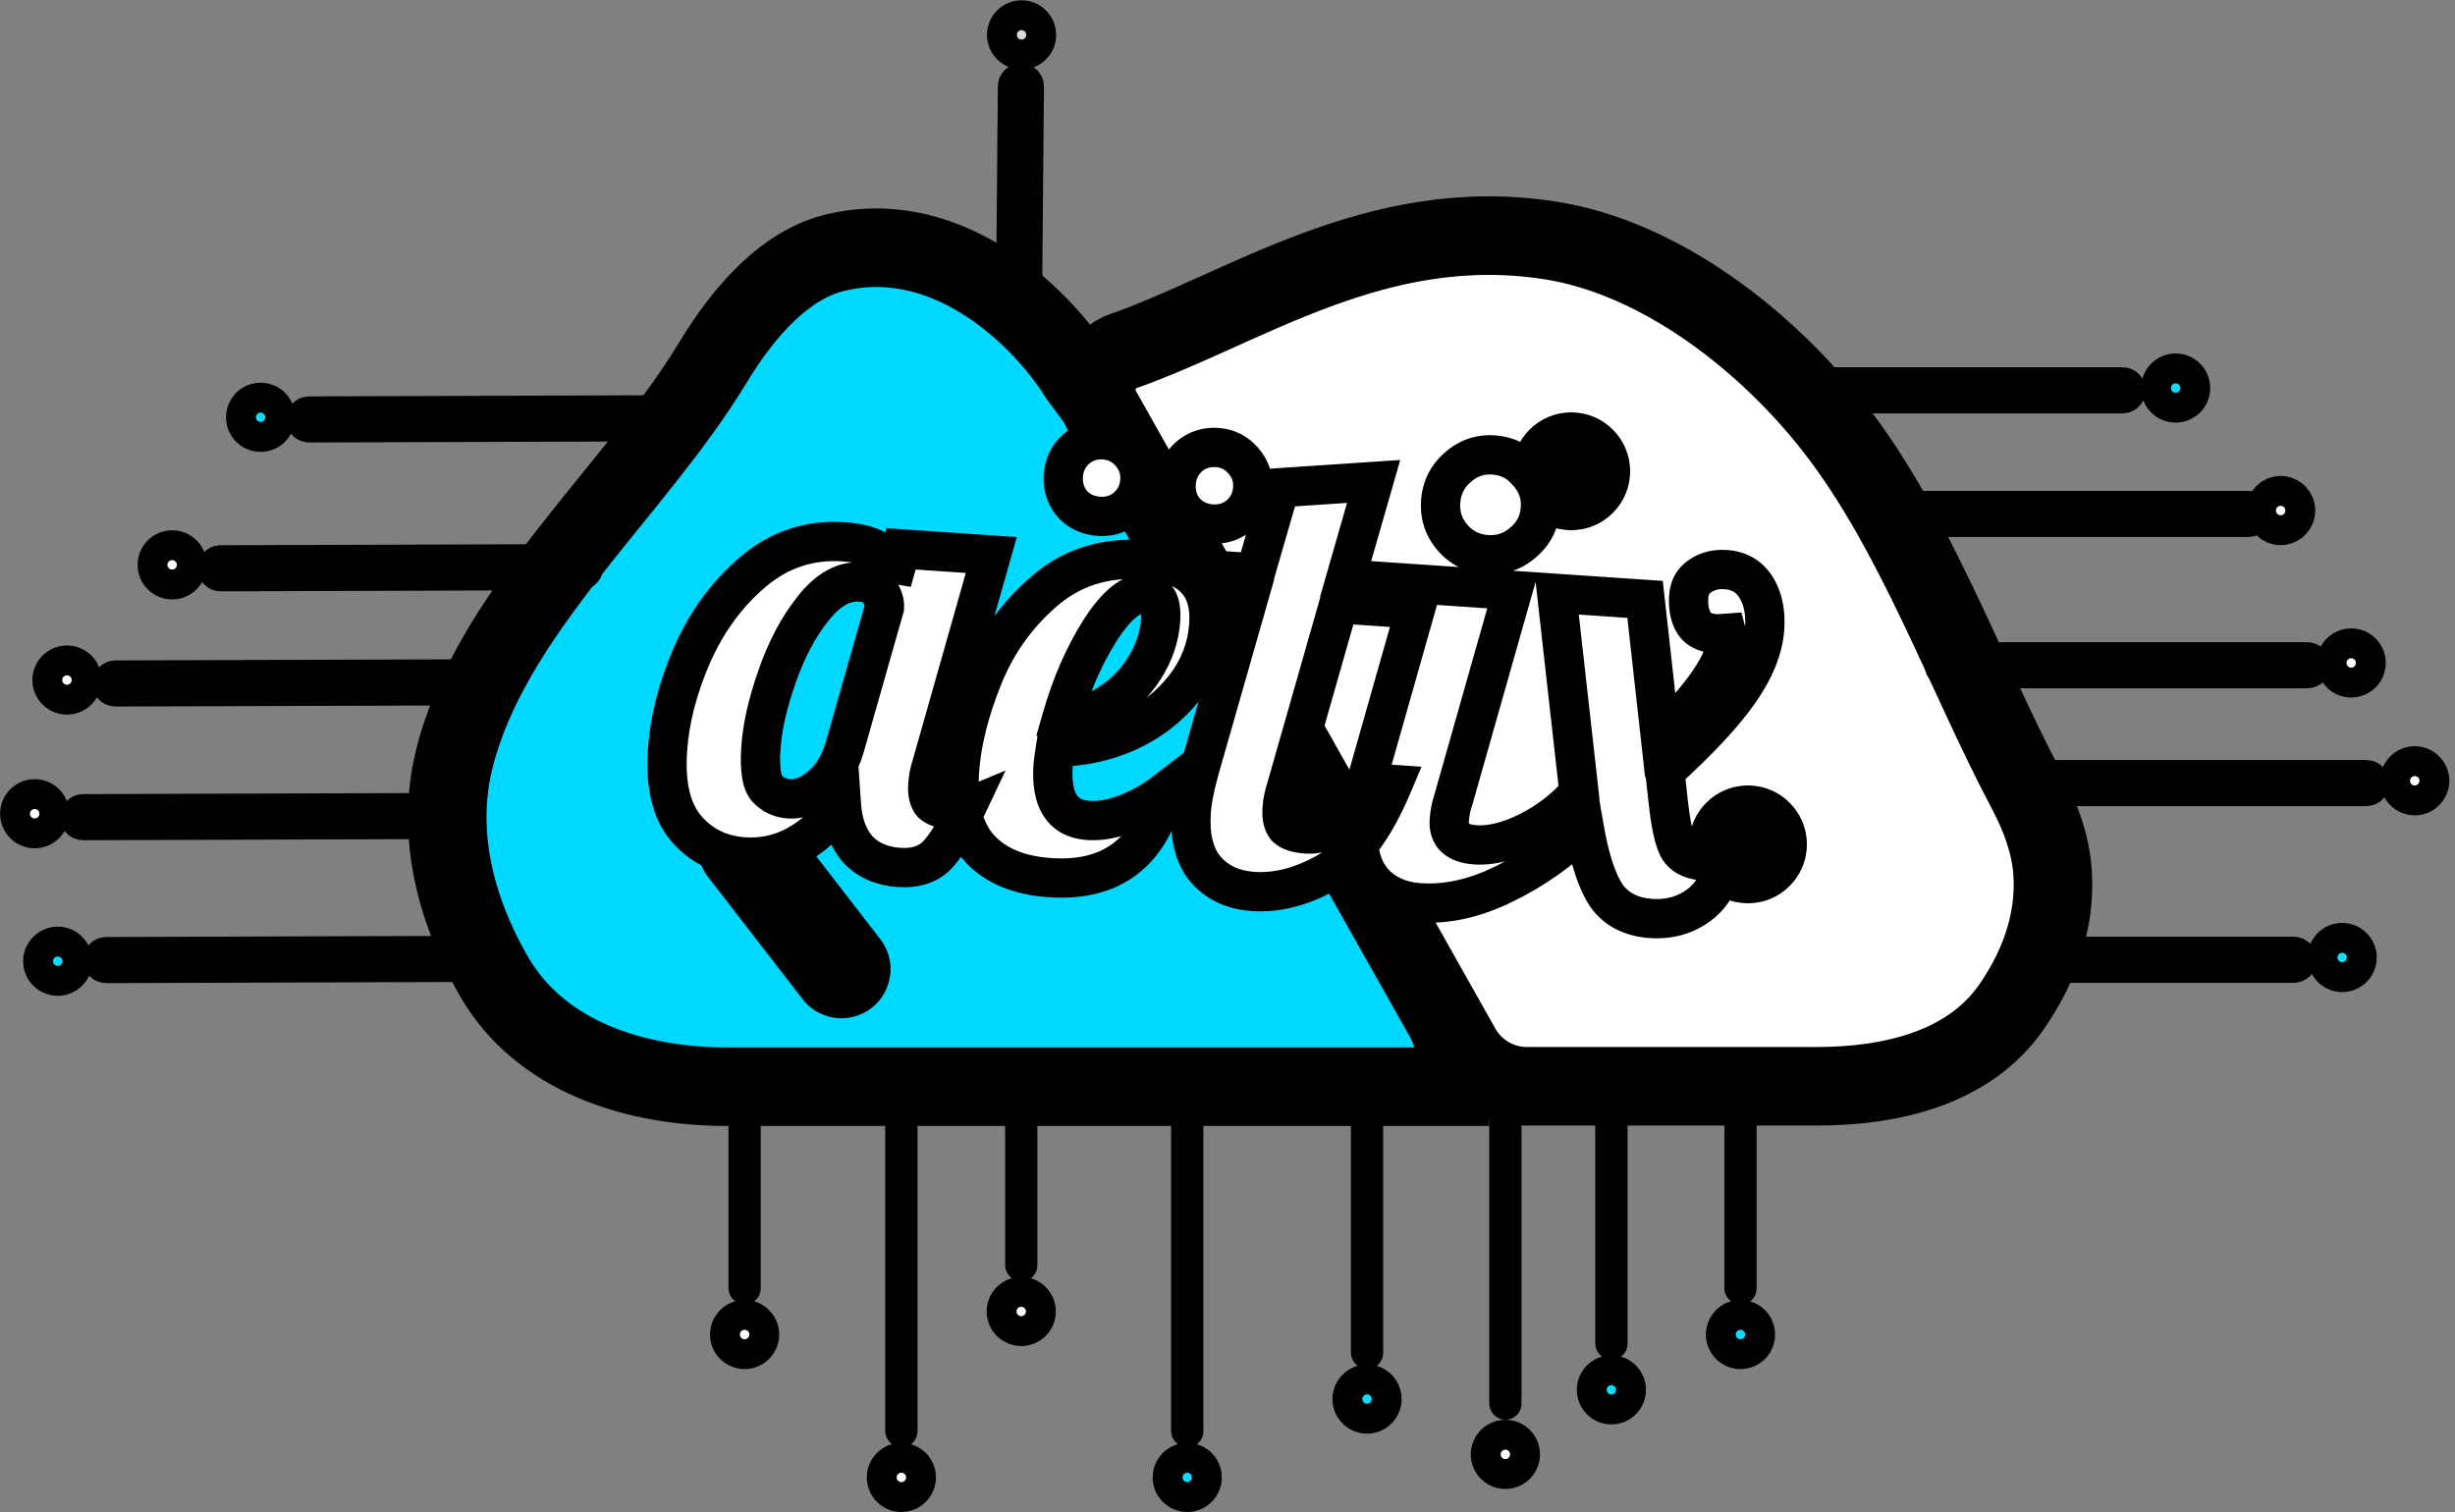 <svg width="125" height="77" viewBox="0 0 125 77" fill="none" xmlns="http://www.w3.org/2000/svg">
<rect x="0" y="0" width="125" height="77" fill="#808080" stroke="none"/>
<path d="M75.826 55.341H37.022C32.325 55.341 27.517 53.808 25.162 49.743C23.653 47.138 22.531 43.945 22.816 40.559C22.867 39.944 22.962 39.36 23.093 38.808C24.884 31.244 32.273 25.117 36.297 18.465C37.983 15.678 40.083 13.441 42.562 12.857C48.486 11.46 53.259 16.465 54.904 19.142C60.585 26.824 73.193 43.143 73.005 47.426C72.817 51.709 75.004 55.341 75.826 55.341Z" fill="#00D9FF" stroke="black" stroke-width="4"/>
<path d="M92.5 55.32H77.745C76.358 55.32 75.079 54.572 74.397 53.364L56.098 20.899C55.501 19.84 55.912 18.495 57 17.951C63.338 15.76 70.025 10.858 78.919 12.242C84.563 13.12 89.972 17.381 93.411 21.805C97.553 27.134 100.041 34.311 103.2 40.276C103.908 41.613 104.41 43.007 104.508 44.404C104.694 47.061 103.712 49.423 102.402 51.301C100.239 54.402 96.28 55.32 92.5 55.32Z" fill="white" stroke="black" stroke-width="4"/>
<circle cx="89" cy="43" r="3" fill="black"/>
<circle cx="80" cy="24" r="3" fill="black"/>
<path d="M42.843 49.355L38.031 43.134" stroke="black" stroke-width="5" stroke-linecap="round"/>
<path d="M91.174 19.704H108.076C108.172 19.704 108.25 19.782 108.25 19.878C108.25 19.974 108.172 20.052 108.076 20.052H91.174C91.078 20.052 91 19.974 91 19.878C91 19.782 91.078 19.704 91.174 19.704Z" fill="#0FDBFF" stroke="black" stroke-width="2"/>
<path d="M96.174 26H114.484C114.58 26 114.658 26.078 114.658 26.174C114.658 26.27 114.58 26.348 114.484 26.348H96.174C96.078 26.348 96 26.27 96 26.174C96 26.078 96.078 26 96.174 26Z" fill="white" stroke="black" stroke-width="2"/>
<path d="M99.174 33.704H117.484C117.58 33.704 117.658 33.782 117.658 33.878C117.658 33.974 117.58 34.052 117.484 34.052H99.174C99.078 34.052 99 33.974 99 33.878C99 33.782 99.078 33.704 99.174 33.704Z" fill="white" stroke="black" stroke-width="2"/>
<path d="M102.174 39.704H120.484C120.58 39.704 120.658 39.782 120.658 39.878C120.658 39.974 120.58 40.052 120.484 40.052H102.174C102.078 40.052 102 39.974 102 39.878C102 39.782 102.078 39.704 102.174 39.704Z" fill="white" stroke="black" stroke-width="2"/>
<path d="M103.174 48.704H116.79C116.886 48.705 116.964 48.782 116.964 48.878C116.964 48.974 116.886 49.052 116.79 49.052H103.174C103.078 49.052 103 48.974 103 48.878C103 48.806 103.044 48.744 103.106 48.718L103.174 48.704Z" fill="#0FDBFF" stroke="black" stroke-width="2"/>
<path d="M116.122 25.239C116.542 25.239 116.883 25.58 116.883 26C116.883 26.42 116.542 26.761 116.122 26.761C115.702 26.761 115.361 26.42 115.361 26C115.361 25.58 115.702 25.239 116.122 25.239Z" fill="white" stroke="black" stroke-width="2"/>
<path d="M34.045 21.475L15.735 21.534C15.639 21.535 15.561 21.457 15.56 21.361C15.56 21.265 15.638 21.187 15.734 21.187L34.044 21.127C34.14 21.127 34.218 21.205 34.219 21.3C34.219 21.396 34.141 21.475 34.045 21.475Z" fill="#0FDBFF" stroke="black" stroke-width="2"/>
<path d="M29.541 29.056L11.23 29.115C11.134 29.115 11.056 29.038 11.056 28.942C11.056 28.846 11.133 28.768 11.229 28.767L29.54 28.708C29.636 28.708 29.714 28.785 29.714 28.881C29.714 28.977 29.637 29.055 29.541 29.056Z" fill="white" stroke="black" stroke-width="2"/>
<path d="M24.184 34.922L5.874 34.981C5.778 34.981 5.7 34.904 5.699 34.807C5.699 34.712 5.777 34.633 5.873 34.633L24.183 34.574C24.279 34.574 24.357 34.651 24.357 34.747C24.358 34.843 24.28 34.921 24.184 34.922Z" fill="white" stroke="black" stroke-width="2"/>
<path d="M22.541 41.729L4.23 41.789C4.134 41.789 4.056 41.711 4.056 41.615C4.056 41.52 4.133 41.441 4.229 41.441L22.54 41.382C22.636 41.381 22.714 41.459 22.714 41.555C22.714 41.651 22.637 41.729 22.541 41.729Z" fill="white" stroke="black" stroke-width="2"/>
<path d="M23.715 49.007L5.404 49.066C5.308 49.066 5.23 48.989 5.23 48.893C5.229 48.797 5.307 48.719 5.403 48.718L23.713 48.659C23.809 48.659 23.887 48.736 23.888 48.833C23.888 48.928 23.811 49.007 23.715 49.007Z" fill="#0FDBFF" stroke="black" stroke-width="2"/>
<circle cx="13.269" cy="21.251" r="1" transform="rotate(179.814 13.269 21.251)" fill="#0FDBFF" stroke="black" stroke-width="1.521"/>
<path d="M51.718 14.563L51.808 4.398C51.809 4.302 51.887 4.225 51.983 4.226C52.079 4.227 52.156 4.305 52.155 4.401L52.065 14.566C52.064 14.662 51.986 14.739 51.89 14.738C51.794 14.738 51.717 14.659 51.718 14.563Z" fill="white" stroke="black" stroke-width="2"/>
<circle cx="52.014" cy="1.776" r="1" transform="rotate(-89.492 52.014 1.776)" fill="#D9D9D9" stroke="black" stroke-width="1.521"/>
<circle cx="8.766" cy="28.766" r="1" transform="rotate(179.814 8.766 28.766)" fill="white" stroke="black" stroke-width="1.521"/>
<circle cx="3.41" cy="34.632" r="1" transform="rotate(179.814 3.41 34.632)" fill="white" stroke="black" stroke-width="1.521"/>
<circle cx="1.766" cy="41.44" r="1" transform="rotate(179.814 1.766 41.44)" fill="white" stroke="black" stroke-width="1.521"/>
<circle cx="2.94" cy="48.952" r="1" transform="rotate(179.814 2.94 48.952)" fill="#0FDBFF" stroke="black" stroke-width="1.521"/>
<circle cx="110.776" cy="19.761" r="1" fill="#0FDBFF" stroke="black" stroke-width="1.521"/>
<circle cx="119.715" cy="33.761" r="1" fill="white" stroke="black" stroke-width="1.521"/>
<circle cx="122.95" cy="39.761" r="1" fill="white" stroke="black" stroke-width="1.521"/>
<circle cx="88.62" cy="67.962" r="1" fill="#0FDBFF" stroke="black" stroke-width="1.521"/>
<circle cx="82.047" cy="70.779" r="1" fill="#0FDBFF" stroke="black" stroke-width="1.521"/>
<circle cx="76.648" cy="74.066" r="1" fill="white" stroke="black" stroke-width="1.521"/>
<circle cx="69.605" cy="71.249" r="1" fill="#0FDBFF" stroke="black" stroke-width="1.521"/>
<circle cx="60.45" cy="75.239" r="1" fill="#0FDBFF" stroke="black" stroke-width="1.521"/>
<circle cx="51.998" cy="66.788" r="1" fill="white" stroke="black" stroke-width="1.521"/>
<circle cx="45.895" cy="75.239" r="1" fill="white" stroke="black" stroke-width="1.521"/>
<circle cx="37.913" cy="67.962" r="1" fill="white" stroke="black" stroke-width="1.521"/>
<circle cx="119.255" cy="48.761" r="1" fill="#0FDBFF" stroke="black" stroke-width="1.521"/>
<rect x="88.21" y="55.344" width="0.822" height="10.681" rx="0.411" fill="#0FDBFF" stroke="black" stroke-width="0.822"/>
<rect x="81.636" y="55.344" width="0.822" height="13.498" rx="0.411" fill="#0FDBFF" stroke="black" stroke-width="0.822"/>
<rect x="76.237" y="55.344" width="0.822" height="16.55" rx="0.411" fill="white" stroke="black" stroke-width="0.822"/>
<rect x="69.194" y="55.344" width="0.822" height="13.968" rx="0.411" fill="#0FDBFF" stroke="black" stroke-width="0.822"/>
<rect x="60.039" y="55.344" width="0.822" height="17.959" rx="0.411" fill="#0FDBFF" stroke="black" stroke-width="0.822"/>
<rect x="51.588" y="55.344" width="0.822" height="9.508" rx="0.411" fill="white" stroke="black" stroke-width="0.822"/>
<rect x="45.484" y="55.344" width="0.822" height="17.959" rx="0.411" fill="white" stroke="black" stroke-width="0.822"/>
<rect x="37.502" y="55.344" width="0.822" height="10.681" rx="0.411" fill="white" stroke="black" stroke-width="0.822"/>
<mask id="path-44-outside-1_723_2" maskUnits="userSpaceOnUse" x="32.34" y="19.134" width="59.628" height="29.87" fill="black">
<rect fill="white" x="32.34" y="19.134" width="59.628" height="29.87"/>
<path d="M37.883 43.638C36.67 43.556 35.688 43.072 34.935 42.187C34.183 41.302 33.866 39.976 33.986 38.209C34.093 36.634 34.514 35.006 35.248 33.324C36.005 31.622 37.042 30.217 38.357 29.109C39.695 27.981 41.226 27.475 42.95 27.592C43.823 27.652 44.462 27.845 44.867 28.172C45.273 28.498 45.459 28.907 45.426 29.396L45.411 29.62L45.877 27.951L50.474 28.264L47.438 38.963C47.331 39.276 47.266 39.614 47.241 39.976C47.212 40.401 47.287 40.716 47.466 40.921C47.667 41.106 48.002 41.214 48.47 41.246C48.768 41.266 49.005 41.239 49.181 41.166C48.632 42.326 48.128 43.136 47.669 43.597C47.211 44.036 46.578 44.228 45.769 44.173C44.897 44.114 44.201 43.81 43.682 43.262C43.186 42.694 42.906 41.937 42.842 40.992C41.409 42.883 39.757 43.765 37.883 43.638ZM40.169 40.682C40.701 40.718 41.239 40.509 41.783 40.054C42.35 39.579 42.759 38.912 43.01 38.053L45.032 30.941C45.051 30.665 44.963 30.391 44.767 30.121C44.573 29.83 44.253 29.669 43.806 29.639C42.954 29.581 42.154 30.029 41.405 30.983C40.657 31.916 40.044 33.072 39.566 34.451C39.089 35.808 38.814 37.019 38.742 38.083C38.67 39.148 38.772 39.839 39.05 40.157C39.349 40.477 39.722 40.652 40.169 40.682ZM55.958 26.295C55.404 26.257 54.948 26.044 54.59 25.657C54.254 25.249 54.105 24.768 54.142 24.215C54.178 23.683 54.391 23.238 54.778 22.879C55.188 22.522 55.669 22.362 56.222 22.4C56.754 22.436 57.199 22.659 57.556 23.068C57.913 23.477 58.074 23.947 58.037 24.48C58 25.033 57.776 25.488 57.367 25.845C56.96 26.181 56.49 26.331 55.958 26.295ZM61.704 26.685C61.151 26.647 60.695 26.435 60.337 26.047C60.001 25.639 59.852 25.159 59.889 24.605C59.925 24.073 60.137 23.628 60.525 23.269C60.934 22.912 61.416 22.752 61.969 22.79C62.501 22.826 62.946 23.049 63.303 23.458C63.66 23.867 63.82 24.338 63.784 24.87C63.747 25.423 63.523 25.878 63.114 26.235C62.706 26.571 62.236 26.721 61.704 26.685ZM53.457 44.696C51.903 44.59 50.718 44.103 49.9 43.235C49.084 42.346 48.735 41.029 48.853 39.283C48.953 37.815 49.35 36.217 50.045 34.489C50.739 32.761 51.779 31.303 53.164 30.114C54.551 28.904 56.245 28.367 58.245 28.503C60.587 28.662 61.688 29.763 61.549 31.806C61.468 32.998 61.053 34.071 60.304 35.025C59.555 35.979 58.596 36.727 57.426 37.267C56.257 37.787 55.031 38.046 53.748 38.044C53.674 38.509 53.631 38.827 53.62 38.998C53.5 40.764 54.099 41.692 55.419 41.782C56.015 41.822 56.664 41.706 57.367 41.433C58.07 41.16 58.715 40.797 59.301 40.346C58.513 43.457 56.565 44.907 53.457 44.696ZM54.076 36.527C54.886 36.56 55.66 36.346 56.397 35.883C57.155 35.421 57.774 34.811 58.253 34.052C58.755 33.274 59.036 32.448 59.095 31.575C59.154 30.703 58.918 30.248 58.386 30.212C57.641 30.162 56.85 30.792 56.012 32.104C55.197 33.395 54.552 34.87 54.076 36.527ZM63.808 45.398C62.786 45.329 61.978 44.953 61.383 44.272C60.809 43.591 60.565 42.612 60.652 41.335C60.688 40.803 60.82 40.117 61.048 39.278L63.573 30.436L62.52 30.365L62.862 29.105L63.915 29.177L65.172 24.836L69.941 24.518L68.513 29.489L70.428 29.619L70.086 30.879L68.171 30.748L65.477 40.188C65.37 40.501 65.305 40.839 65.28 41.201C65.251 41.626 65.326 41.941 65.504 42.146C65.706 42.331 66.04 42.439 66.509 42.471C67.126 42.513 67.718 42.296 68.285 41.822C68.853 41.326 69.282 40.671 69.573 39.856L70.914 39.947C69.97 42.193 68.853 43.688 67.562 44.435C66.273 45.16 65.021 45.481 63.808 45.398ZM75.705 28.245C75.002 28.198 74.423 27.912 73.967 27.39C73.511 26.867 73.306 26.254 73.354 25.552C73.402 24.849 73.687 24.27 74.21 23.814C74.734 23.336 75.347 23.121 76.05 23.169C76.752 23.217 77.331 23.512 77.785 24.056C78.263 24.581 78.478 25.194 78.43 25.896C78.383 26.599 78.087 27.177 77.543 27.632C77.02 28.089 76.407 28.293 75.705 28.245ZM72.288 45.974C71.266 45.905 70.468 45.541 69.892 44.882C69.318 44.201 69.075 43.222 69.162 41.945C69.195 41.456 69.328 40.759 69.56 39.855L72.427 29.755L77.025 30.067L73.989 40.766C73.882 41.079 73.816 41.417 73.791 41.779C73.74 42.545 74.182 42.96 75.118 43.023C75.906 43.077 76.797 42.859 77.793 42.371C78.811 41.863 79.679 41.195 80.398 40.367L79.259 30.219L83.761 30.524L84.538 37.505C85.565 36.548 86.375 35.641 86.968 34.783C87.561 33.925 87.876 33.209 87.915 32.635C87.928 32.443 87.927 32.315 87.91 32.249C87.609 32.272 87.426 32.281 87.362 32.276C86.83 32.24 86.458 32.054 86.246 31.719C86.035 31.363 85.947 30.919 85.983 30.387C86.015 29.918 86.21 29.568 86.568 29.336C86.927 29.082 87.362 28.973 87.873 29.007C88.554 29.054 89.068 29.356 89.415 29.914C89.762 30.472 89.908 31.166 89.851 31.996C89.782 33.018 89.345 34.1 88.54 35.243C87.758 36.366 86.501 37.713 84.77 39.285L84.949 40.901C85.068 41.978 85.231 42.727 85.438 43.147C85.665 43.569 86.109 43.802 86.769 43.847C87.152 43.873 87.497 43.832 87.804 43.724C87.647 44.783 87.208 45.576 86.488 46.105C85.79 46.613 84.984 46.837 84.069 46.775C83.068 46.706 82.314 46.324 81.805 45.627C81.319 44.909 80.938 43.75 80.662 42.149C79.449 43.328 78.09 44.284 76.587 45.016C75.104 45.749 73.671 46.068 72.288 45.974Z"/>
</mask>
<path d="M37.883 43.638C36.67 43.556 35.688 43.072 34.935 42.187C34.183 41.302 33.866 39.976 33.986 38.209C34.093 36.634 34.514 35.006 35.248 33.324C36.005 31.622 37.042 30.217 38.357 29.109C39.695 27.981 41.226 27.475 42.95 27.592C43.823 27.652 44.462 27.845 44.867 28.172C45.273 28.498 45.459 28.907 45.426 29.396L45.411 29.62L45.877 27.951L50.474 28.264L47.438 38.963C47.331 39.276 47.266 39.614 47.241 39.976C47.212 40.401 47.287 40.716 47.466 40.921C47.667 41.106 48.002 41.214 48.47 41.246C48.768 41.266 49.005 41.239 49.181 41.166C48.632 42.326 48.128 43.136 47.669 43.597C47.211 44.036 46.578 44.228 45.769 44.173C44.897 44.114 44.201 43.81 43.682 43.262C43.186 42.694 42.906 41.937 42.842 40.992C41.409 42.883 39.757 43.765 37.883 43.638ZM40.169 40.682C40.701 40.718 41.239 40.509 41.783 40.054C42.35 39.579 42.759 38.912 43.01 38.053L45.032 30.941C45.051 30.665 44.963 30.391 44.767 30.121C44.573 29.83 44.253 29.669 43.806 29.639C42.954 29.581 42.154 30.029 41.405 30.983C40.657 31.916 40.044 33.072 39.566 34.451C39.089 35.808 38.814 37.019 38.742 38.083C38.67 39.148 38.772 39.839 39.05 40.157C39.349 40.477 39.722 40.652 40.169 40.682ZM55.958 26.295C55.404 26.257 54.948 26.044 54.59 25.657C54.254 25.249 54.105 24.768 54.142 24.215C54.178 23.683 54.391 23.238 54.778 22.879C55.188 22.522 55.669 22.362 56.222 22.4C56.754 22.436 57.199 22.659 57.556 23.068C57.913 23.477 58.074 23.947 58.037 24.48C58 25.033 57.776 25.488 57.367 25.845C56.96 26.181 56.49 26.331 55.958 26.295ZM61.704 26.685C61.151 26.647 60.695 26.435 60.337 26.047C60.001 25.639 59.852 25.159 59.889 24.605C59.925 24.073 60.137 23.628 60.525 23.269C60.934 22.912 61.416 22.752 61.969 22.79C62.501 22.826 62.946 23.049 63.303 23.458C63.66 23.867 63.82 24.338 63.784 24.87C63.747 25.423 63.523 25.878 63.114 26.235C62.706 26.571 62.236 26.721 61.704 26.685ZM53.457 44.696C51.903 44.59 50.718 44.103 49.9 43.235C49.084 42.346 48.735 41.029 48.853 39.283C48.953 37.815 49.35 36.217 50.045 34.489C50.739 32.761 51.779 31.303 53.164 30.114C54.551 28.904 56.245 28.367 58.245 28.503C60.587 28.662 61.688 29.763 61.549 31.806C61.468 32.998 61.053 34.071 60.304 35.025C59.555 35.979 58.596 36.727 57.426 37.267C56.257 37.787 55.031 38.046 53.748 38.044C53.674 38.509 53.631 38.827 53.62 38.998C53.5 40.764 54.099 41.692 55.419 41.782C56.015 41.822 56.664 41.706 57.367 41.433C58.07 41.16 58.715 40.797 59.301 40.346C58.513 43.457 56.565 44.907 53.457 44.696ZM54.076 36.527C54.886 36.56 55.66 36.346 56.397 35.883C57.155 35.421 57.774 34.811 58.253 34.052C58.755 33.274 59.036 32.448 59.095 31.575C59.154 30.703 58.918 30.248 58.386 30.212C57.641 30.162 56.85 30.792 56.012 32.104C55.197 33.395 54.552 34.87 54.076 36.527ZM63.808 45.398C62.786 45.329 61.978 44.953 61.383 44.272C60.809 43.591 60.565 42.612 60.652 41.335C60.688 40.803 60.82 40.117 61.048 39.278L63.573 30.436L62.52 30.365L62.862 29.105L63.915 29.177L65.172 24.836L69.941 24.518L68.513 29.489L70.428 29.619L70.086 30.879L68.171 30.748L65.477 40.188C65.37 40.501 65.305 40.839 65.28 41.201C65.251 41.626 65.326 41.941 65.504 42.146C65.706 42.331 66.04 42.439 66.509 42.471C67.126 42.513 67.718 42.296 68.285 41.822C68.853 41.326 69.282 40.671 69.573 39.856L70.914 39.947C69.97 42.193 68.853 43.688 67.562 44.435C66.273 45.16 65.021 45.481 63.808 45.398ZM75.705 28.245C75.002 28.198 74.423 27.912 73.967 27.39C73.511 26.867 73.306 26.254 73.354 25.552C73.402 24.849 73.687 24.27 74.21 23.814C74.734 23.336 75.347 23.121 76.05 23.169C76.752 23.217 77.331 23.512 77.785 24.056C78.263 24.581 78.478 25.194 78.43 25.896C78.383 26.599 78.087 27.177 77.543 27.632C77.02 28.089 76.407 28.293 75.705 28.245ZM72.288 45.974C71.266 45.905 70.468 45.541 69.892 44.882C69.318 44.201 69.075 43.222 69.162 41.945C69.195 41.456 69.328 40.759 69.56 39.855L72.427 29.755L77.025 30.067L73.989 40.766C73.882 41.079 73.816 41.417 73.791 41.779C73.74 42.545 74.182 42.96 75.118 43.023C75.906 43.077 76.797 42.859 77.793 42.371C78.811 41.863 79.679 41.195 80.398 40.367L79.259 30.219L83.761 30.524L84.538 37.505C85.565 36.548 86.375 35.641 86.968 34.783C87.561 33.925 87.876 33.209 87.915 32.635C87.928 32.443 87.927 32.315 87.91 32.249C87.609 32.272 87.426 32.281 87.362 32.276C86.83 32.24 86.458 32.054 86.246 31.719C86.035 31.363 85.947 30.919 85.983 30.387C86.015 29.918 86.21 29.568 86.568 29.336C86.927 29.082 87.362 28.973 87.873 29.007C88.554 29.054 89.068 29.356 89.415 29.914C89.762 30.472 89.908 31.166 89.851 31.996C89.782 33.018 89.345 34.1 88.54 35.243C87.758 36.366 86.501 37.713 84.77 39.285L84.949 40.901C85.068 41.978 85.231 42.727 85.438 43.147C85.665 43.569 86.109 43.802 86.769 43.847C87.152 43.873 87.497 43.832 87.804 43.724C87.647 44.783 87.208 45.576 86.488 46.105C85.79 46.613 84.984 46.837 84.069 46.775C83.068 46.706 82.314 46.324 81.805 45.627C81.319 44.909 80.938 43.75 80.662 42.149C79.449 43.328 78.09 44.284 76.587 45.016C75.104 45.749 73.671 46.068 72.288 45.974Z" fill="white"/>
<path d="M34.935 42.187L34.173 42.835L34.173 42.835L34.935 42.187ZM35.248 33.324L34.335 32.917L34.332 32.924L35.248 33.324ZM38.357 29.109L39.001 29.873L39.002 29.873L38.357 29.109ZM44.867 28.172L45.495 27.393L45.495 27.393L44.867 28.172ZM45.411 29.62L44.413 29.552L46.374 29.889L45.411 29.62ZM45.877 27.951L45.944 26.954L45.133 26.899L44.914 27.682L45.877 27.951ZM50.474 28.264L51.436 28.537L51.773 27.35L50.542 27.266L50.474 28.264ZM47.438 38.963L48.385 39.285L48.393 39.261L48.4 39.236L47.438 38.963ZM47.466 40.921L46.712 41.578L46.749 41.62L46.789 41.658L47.466 40.921ZM49.181 41.166L50.085 41.594L51.2 39.238L48.795 40.243L49.181 41.166ZM47.669 43.597L48.361 44.318L48.369 44.31L48.377 44.303L47.669 43.597ZM43.682 43.262L42.929 43.92L42.942 43.935L42.956 43.949L43.682 43.262ZM42.842 40.992L43.84 40.924L43.659 38.258L42.045 40.388L42.842 40.992ZM41.783 40.054L42.425 40.821L42.425 40.821L41.783 40.054ZM43.01 38.053L43.97 38.333L43.972 38.326L43.01 38.053ZM45.032 30.941L45.994 31.215L46.023 31.114L46.03 31.009L45.032 30.941ZM44.767 30.121L43.935 30.676L43.946 30.692L43.957 30.708L44.767 30.121ZM41.405 30.983L42.185 31.609L42.192 31.601L41.405 30.983ZM39.566 34.451L40.509 34.782L40.511 34.779L39.566 34.451ZM39.05 40.157L38.297 40.815L38.308 40.828L38.32 40.84L39.05 40.157ZM37.883 43.638L37.951 42.64C36.993 42.575 36.266 42.208 35.697 41.539L34.935 42.187L34.173 42.835C35.109 43.936 36.348 44.536 37.816 44.636L37.883 43.638ZM34.935 42.187L35.697 41.539C35.184 40.935 34.873 39.917 34.984 38.277L33.986 38.209L32.989 38.142C32.86 40.035 33.182 41.668 34.173 42.835L34.935 42.187ZM33.986 38.209L34.984 38.277C35.082 36.834 35.469 35.317 36.165 33.724L35.248 33.324L34.332 32.924C33.559 34.694 33.105 36.435 32.989 38.142L33.986 38.209ZM35.248 33.324L36.162 33.73C36.863 32.155 37.811 30.876 39.001 29.873L38.357 29.109L37.713 28.344C36.272 29.557 35.148 31.089 34.335 32.917L35.248 33.324ZM38.357 29.109L39.002 29.873C40.144 28.91 41.421 28.491 42.883 28.59L42.95 27.592L43.018 26.595C41.032 26.46 39.246 27.051 37.713 28.344L38.357 29.109ZM42.95 27.592L42.883 28.59C43.676 28.644 44.07 28.813 44.24 28.95L44.867 28.172L45.495 27.393C44.854 26.876 43.97 26.659 43.018 26.595L42.95 27.592ZM44.867 28.172L44.24 28.95C44.41 29.087 44.438 29.188 44.428 29.328L45.426 29.396L46.423 29.464C46.48 28.626 46.136 27.91 45.495 27.393L44.867 28.172ZM45.426 29.396L44.428 29.328L44.413 29.552L45.411 29.62L46.408 29.688L46.423 29.464L45.426 29.396ZM45.411 29.62L46.374 29.889L46.84 28.221L45.877 27.951L44.914 27.682L44.447 29.351L45.411 29.62ZM45.877 27.951L45.809 28.949L50.406 29.261L50.474 28.264L50.542 27.266L45.944 26.954L45.877 27.951ZM50.474 28.264L49.512 27.991L46.476 38.69L47.438 38.963L48.4 39.236L51.436 28.537L50.474 28.264ZM47.438 38.963L46.492 38.64C46.354 39.043 46.273 39.467 46.243 39.908L47.241 39.976L48.239 40.043C48.258 39.76 48.309 39.509 48.385 39.285L47.438 38.963ZM47.241 39.976L46.243 39.908C46.207 40.452 46.282 41.086 46.712 41.578L47.466 40.921L48.219 40.263C48.255 40.305 48.256 40.33 48.249 40.3C48.24 40.266 48.229 40.186 48.239 40.043L47.241 39.976ZM47.466 40.921L46.789 41.658C47.241 42.072 47.855 42.206 48.402 42.243L48.47 41.246L48.538 40.248C48.36 40.236 48.244 40.211 48.175 40.189C48.107 40.167 48.111 40.156 48.142 40.184L47.466 40.921ZM48.47 41.246L48.402 42.243C48.776 42.269 49.189 42.246 49.567 42.088L49.181 41.166L48.795 40.243C48.813 40.236 48.806 40.242 48.759 40.247C48.713 40.252 48.641 40.255 48.538 40.248L48.47 41.246ZM49.181 41.166L48.277 40.738C47.739 41.875 47.294 42.556 46.96 42.891L47.669 43.597L48.377 44.303C48.962 43.716 49.525 42.777 50.085 41.594L49.181 41.166ZM47.669 43.597L46.976 42.876C46.775 43.069 46.448 43.217 45.837 43.176L45.769 44.173L45.702 45.171C46.708 45.24 47.648 45.004 48.361 44.318L47.669 43.597ZM45.769 44.173L45.837 43.176C45.173 43.131 44.728 42.912 44.409 42.575L43.682 43.262L42.956 43.949C43.675 44.709 44.621 45.098 45.702 45.171L45.769 44.173ZM43.682 43.262L44.436 42.604C44.117 42.239 43.893 41.708 43.84 40.924L42.842 40.992L41.844 41.059C41.92 42.166 42.256 43.148 42.929 43.92L43.682 43.262ZM42.842 40.992L42.045 40.388C40.755 42.091 39.399 42.739 37.951 42.64L37.883 43.638L37.816 44.636C40.114 44.792 42.064 43.675 43.639 41.596L42.842 40.992ZM40.169 40.682L40.101 41.68C40.966 41.739 41.75 41.385 42.425 40.821L41.783 40.054L41.142 39.287C40.729 39.632 40.436 39.698 40.237 39.684L40.169 40.682ZM41.783 40.054L42.425 40.821C43.173 40.194 43.675 39.342 43.97 38.333L43.01 38.053L42.05 37.772C41.843 38.483 41.527 38.965 41.141 39.287L41.783 40.054ZM43.01 38.053L43.972 38.326L45.994 31.215L45.032 30.941L44.07 30.668L42.048 37.779L43.01 38.053ZM45.032 30.941L46.03 31.009C46.068 30.454 45.881 29.954 45.577 29.535L44.767 30.121L43.957 30.708C44.003 30.771 44.021 30.814 44.029 30.836C44.035 30.856 44.035 30.866 44.035 30.873L45.032 30.941ZM44.767 30.121L45.599 29.567C45.186 28.947 44.535 28.686 43.873 28.641L43.806 29.639L43.738 30.637C43.861 30.645 43.917 30.668 43.933 30.676C43.94 30.68 43.941 30.681 43.938 30.679C43.935 30.676 43.934 30.674 43.935 30.676L44.767 30.121ZM43.806 29.639L43.873 28.641C42.566 28.553 41.479 29.27 40.618 30.366L41.405 30.983L42.192 31.601C42.829 30.789 43.343 30.61 43.738 30.637L43.806 29.639ZM41.405 30.983L40.625 30.358C39.792 31.397 39.129 32.659 38.621 34.123L39.566 34.451L40.511 34.779C40.96 33.485 41.523 32.435 42.185 31.609L41.405 30.983ZM39.566 34.451L38.622 34.119C38.125 35.534 37.824 36.836 37.744 38.016L38.742 38.083L39.74 38.151C39.804 37.202 40.053 36.082 40.509 34.782L39.566 34.451ZM38.742 38.083L37.744 38.016C37.705 38.586 37.71 39.103 37.776 39.547C37.839 39.971 37.974 40.445 38.297 40.815L39.05 40.157L39.803 39.499C39.848 39.551 39.794 39.52 39.754 39.253C39.717 39.005 39.706 38.645 39.74 38.151L38.742 38.083ZM39.05 40.157L38.32 40.84C38.796 41.35 39.408 41.633 40.101 41.68L40.169 40.682L40.237 39.684C40.036 39.671 39.902 39.604 39.78 39.474L39.05 40.157ZM54.59 25.657L53.818 26.292L53.836 26.314L53.855 26.335L54.59 25.657ZM54.778 22.879L54.121 22.126L54.11 22.135L54.1 22.145L54.778 22.879ZM57.556 23.068L56.803 23.725L56.803 23.725L57.556 23.068ZM57.367 25.845L58.003 26.617L58.014 26.608L58.025 26.599L57.367 25.845ZM60.337 26.047L59.565 26.683L59.583 26.705L59.602 26.726L60.337 26.047ZM60.525 23.269L59.868 22.516L59.857 22.525L59.846 22.535L60.525 23.269ZM63.114 26.235L63.75 27.007L63.761 26.998L63.772 26.989L63.114 26.235ZM49.9 43.235L49.163 43.911L49.172 43.921L49.9 43.235ZM50.045 34.489L50.973 34.862L50.973 34.862L50.045 34.489ZM53.164 30.114L53.816 30.873L53.822 30.868L53.164 30.114ZM60.304 35.025L61.091 35.643L61.091 35.643L60.304 35.025ZM57.426 37.267L57.832 38.181L57.838 38.178L57.845 38.175L57.426 37.267ZM53.748 38.044L53.75 37.044L52.896 37.043L52.761 37.886L53.748 38.044ZM59.301 40.346L60.271 40.591L60.981 37.789L58.691 39.553L59.301 40.346ZM54.076 36.527L53.115 36.251L52.764 37.473L54.035 37.526L54.076 36.527ZM56.397 35.883L55.877 35.028L55.865 35.036L56.397 35.883ZM58.253 34.052L57.413 33.51L57.408 33.518L58.253 34.052ZM56.012 32.104L55.169 31.566L55.166 31.57L56.012 32.104ZM55.958 26.295L56.025 25.297C55.713 25.276 55.5 25.168 55.324 24.978L54.59 25.657L53.855 26.335C54.397 26.921 55.096 27.238 55.89 27.292L55.958 26.295ZM54.59 25.657L55.362 25.021C55.197 24.821 55.119 24.595 55.14 24.283L54.142 24.215L53.145 24.147C53.091 24.941 53.311 25.677 53.818 26.292L54.59 25.657ZM54.142 24.215L55.14 24.283C55.159 24.003 55.259 23.797 55.457 23.613L54.778 22.879L54.1 22.145C53.522 22.678 53.198 23.363 53.145 24.147L54.142 24.215ZM54.778 22.879L55.436 23.632C55.641 23.454 55.859 23.377 56.154 23.397L56.222 22.4L56.29 21.402C55.478 21.347 54.734 21.59 54.121 22.126L54.778 22.879ZM56.222 22.4L56.154 23.397C56.417 23.415 56.616 23.512 56.803 23.725L57.556 23.068L58.309 22.41C57.781 21.805 57.092 21.456 56.29 21.402L56.222 22.4ZM57.556 23.068L56.803 23.725C56.989 23.939 57.057 24.15 57.04 24.412L58.037 24.48L59.035 24.547C59.09 23.745 58.837 23.015 58.309 22.41L57.556 23.068ZM58.037 24.48L57.04 24.412C57.02 24.707 56.914 24.913 56.71 25.092L57.367 25.845L58.025 26.599C58.639 26.063 58.98 25.359 59.035 24.547L58.037 24.48ZM57.367 25.845L56.732 25.073C56.523 25.245 56.306 25.316 56.025 25.297L55.958 26.295L55.89 27.292C56.674 27.346 57.396 27.117 58.003 26.617L57.367 25.845ZM61.704 26.685L61.772 25.687C61.459 25.666 61.247 25.558 61.071 25.368L60.337 26.047L59.602 26.726C60.143 27.311 60.843 27.629 61.637 27.683L61.704 26.685ZM60.337 26.047L61.108 25.411C60.944 25.211 60.866 24.986 60.887 24.673L59.889 24.605L58.892 24.538C58.837 25.331 59.058 26.067 59.565 26.683L60.337 26.047ZM59.889 24.605L60.887 24.673C60.906 24.393 61.006 24.187 61.204 24.004L60.525 23.269L59.846 22.535C59.269 23.069 58.945 23.753 58.892 24.538L59.889 24.605ZM60.525 23.269L61.183 24.023C61.387 23.844 61.606 23.768 61.901 23.788L61.969 22.79L62.037 21.792C61.225 21.737 60.481 21.98 59.868 22.516L60.525 23.269ZM61.969 22.79L61.901 23.788C62.163 23.805 62.363 23.902 62.549 24.115L63.303 23.458L64.056 22.8C63.528 22.195 62.839 21.847 62.037 21.792L61.969 22.79ZM63.303 23.458L62.549 24.115C62.736 24.329 62.804 24.54 62.786 24.802L63.784 24.87L64.782 24.938C64.836 24.135 64.584 23.405 64.056 22.8L63.303 23.458ZM63.784 24.87L62.786 24.802C62.766 25.097 62.661 25.303 62.456 25.482L63.114 26.235L63.772 26.989C64.385 26.453 64.727 25.749 64.782 24.938L63.784 24.87ZM63.114 26.235L62.478 25.464C62.27 25.635 62.052 25.706 61.772 25.687L61.704 26.685L61.637 27.683C62.421 27.736 63.143 27.507 63.75 27.007L63.114 26.235ZM53.457 44.696L53.525 43.698C52.144 43.604 51.225 43.184 50.628 42.55L49.9 43.235L49.172 43.921C50.21 45.023 51.663 45.576 53.389 45.693L53.457 44.696ZM49.9 43.235L50.637 42.559C50.075 41.948 49.743 40.947 49.851 39.351L48.853 39.283L47.856 39.215C47.727 41.11 48.092 42.744 49.163 43.911L49.9 43.235ZM48.853 39.283L49.851 39.351C49.942 38.011 50.307 36.517 50.973 34.862L50.045 34.489L49.117 34.116C48.393 35.916 47.964 37.618 47.856 39.215L48.853 39.283ZM50.045 34.489L50.973 34.862C51.609 33.28 52.555 31.955 53.816 30.873L53.164 30.114L52.513 29.355C51.004 30.651 49.87 32.242 49.117 34.116L50.045 34.489ZM53.164 30.114L53.822 30.868C54.99 29.848 56.415 29.381 58.178 29.5L58.245 28.503L58.313 27.505C56.074 27.353 54.112 27.96 52.507 29.361L53.164 30.114ZM58.245 28.503L58.178 29.5C59.225 29.572 59.809 29.844 60.12 30.155C60.407 30.442 60.608 30.909 60.551 31.738L61.549 31.806L62.547 31.874C62.629 30.661 62.349 29.555 61.534 28.741C60.744 27.951 59.607 27.593 58.313 27.505L58.245 28.503ZM61.549 31.806L60.551 31.738C60.484 32.727 60.145 33.609 59.517 34.408L60.304 35.025L61.091 35.643C61.962 34.533 62.452 33.27 62.547 31.874L61.549 31.806ZM60.304 35.025L59.517 34.408C58.872 35.23 58.042 35.881 57.006 36.36L57.426 37.267L57.845 38.175C59.149 37.572 60.238 36.729 61.091 35.643L60.304 35.025ZM57.426 37.267L57.019 36.354C55.98 36.816 54.893 37.045 53.75 37.044L53.748 38.044L53.747 39.044C55.17 39.046 56.535 38.758 57.832 38.181L57.426 37.267ZM53.748 38.044L52.761 37.886C52.687 38.347 52.637 38.708 52.622 38.93L53.62 38.998L54.617 39.065C54.625 38.947 54.661 38.672 54.736 38.202L53.748 38.044ZM53.62 38.998L52.622 38.93C52.555 39.908 52.671 40.836 53.14 41.561C53.645 42.344 54.447 42.718 55.351 42.779L55.419 41.782L55.487 40.784C55.072 40.756 54.913 40.621 54.819 40.476C54.688 40.273 54.564 39.853 54.617 39.065L53.62 38.998ZM55.419 41.782L55.351 42.779C56.127 42.832 56.925 42.678 57.729 42.365L57.367 41.433L57.005 40.501C56.404 40.734 55.903 40.812 55.487 40.784L55.419 41.782ZM57.367 41.433L57.729 42.365C58.519 42.058 59.248 41.649 59.912 41.138L59.301 40.346L58.691 39.553C58.181 39.946 57.62 40.262 57.005 40.501L57.367 41.433ZM59.301 40.346L58.332 40.1C57.976 41.505 57.389 42.415 56.652 42.964C55.918 43.511 54.91 43.792 53.525 43.698L53.457 44.696L53.389 45.693C55.112 45.81 56.632 45.472 57.846 44.569C59.056 43.668 59.838 42.297 60.271 40.591L59.301 40.346ZM54.076 36.527L54.035 37.526C55.062 37.569 56.034 37.292 56.929 36.729L56.397 35.883L55.865 35.036C55.286 35.4 54.711 35.552 54.117 35.528L54.076 36.527ZM56.397 35.883L56.917 36.737C57.809 36.194 58.538 35.474 59.099 34.586L58.253 34.052L57.408 33.518C57.01 34.148 56.502 34.648 55.877 35.028L56.397 35.883ZM58.253 34.052L59.094 34.594C59.682 33.682 60.021 32.695 60.093 31.643L59.095 31.575L58.097 31.508C58.05 32.202 57.829 32.865 57.413 33.51L58.253 34.052ZM59.095 31.575L60.093 31.643C60.127 31.138 60.093 30.587 59.849 30.119C59.562 29.567 59.05 29.255 58.454 29.215L58.386 30.212L58.318 31.21C58.312 31.21 58.259 31.204 58.191 31.161C58.122 31.116 58.087 31.064 58.075 31.042C58.067 31.026 58.082 31.047 58.093 31.132C58.104 31.215 58.109 31.337 58.097 31.508L59.095 31.575ZM58.386 30.212L58.454 29.215C57.755 29.167 57.131 29.45 56.611 29.865C56.095 30.276 55.619 30.861 55.169 31.566L56.012 32.104L56.855 32.642C57.243 32.035 57.581 31.649 57.857 31.429C58.127 31.214 58.272 31.207 58.318 31.21L58.386 30.212ZM56.012 32.104L55.166 31.57C54.295 32.952 53.614 34.514 53.115 36.251L54.076 36.527L55.037 36.803C55.49 35.225 56.1 33.84 56.858 32.637L56.012 32.104ZM61.383 44.272L60.618 44.916L60.624 44.923L60.63 44.929L61.383 44.272ZM61.048 39.278L60.087 39.003L60.083 39.015L61.048 39.278ZM63.573 30.436L64.535 30.711L64.874 29.522L63.641 29.439L63.573 30.436ZM62.52 30.365L61.555 30.103L61.235 31.28L62.452 31.362L62.52 30.365ZM62.862 29.105L62.93 28.107L62.112 28.052L61.897 28.843L62.862 29.105ZM63.915 29.177L63.848 30.174L64.652 30.229L64.876 29.455L63.915 29.177ZM65.172 24.836L65.106 23.838L64.407 23.884L64.212 24.558L65.172 24.836ZM69.941 24.518L70.902 24.794L71.295 23.426L69.874 23.52L69.941 24.518ZM68.513 29.489L67.552 29.213L67.21 30.403L68.445 30.486L68.513 29.489ZM70.428 29.619L71.394 29.881L71.713 28.704L70.496 28.621L70.428 29.619ZM70.086 30.879L70.019 31.876L70.837 31.932L71.051 31.141L70.086 30.879ZM68.171 30.748L68.239 29.751L67.431 29.696L67.209 30.474L68.171 30.748ZM65.477 40.188L66.424 40.51L66.432 40.486L66.439 40.462L65.477 40.188ZM65.504 42.146L64.751 42.804L64.787 42.845L64.828 42.883L65.504 42.146ZM68.285 41.822L68.927 42.588L68.935 42.582L68.942 42.575L68.285 41.822ZM69.573 39.856L69.641 38.859L68.885 38.807L68.631 39.52L69.573 39.856ZM70.914 39.947L71.836 40.335L72.378 39.045L70.981 38.95L70.914 39.947ZM67.562 44.435L68.052 45.306L68.062 45.3L67.562 44.435ZM63.808 45.398L63.876 44.401C63.081 44.347 62.533 44.069 62.136 43.614L61.383 44.272L60.63 44.929C61.422 45.838 62.492 46.312 63.74 46.396L63.808 45.398ZM61.383 44.272L62.147 43.627C61.802 43.217 61.573 42.535 61.65 41.403L60.652 41.335L59.654 41.268C59.558 42.69 59.816 43.965 60.618 44.916L61.383 44.272ZM60.652 41.335L61.65 41.403C61.68 40.965 61.793 40.35 62.014 39.54L61.048 39.278L60.083 39.015C59.847 39.884 59.697 40.642 59.654 41.268L60.652 41.335ZM61.048 39.278L62.01 39.552L64.535 30.711L63.573 30.436L62.612 30.162L60.087 39.003L61.048 39.278ZM63.573 30.436L63.641 29.439L62.587 29.367L62.52 30.365L62.452 31.362L63.505 31.434L63.573 30.436ZM62.52 30.365L63.485 30.627L63.827 29.367L62.862 29.105L61.897 28.843L61.555 30.103L62.52 30.365ZM62.862 29.105L62.794 30.103L63.848 30.174L63.915 29.177L63.983 28.179L62.93 28.107L62.862 29.105ZM63.915 29.177L64.876 29.455L66.133 25.114L65.172 24.836L64.212 24.558L62.955 28.898L63.915 29.177ZM65.172 24.836L65.239 25.834L70.007 25.516L69.941 24.518L69.874 23.52L65.106 23.838L65.172 24.836ZM69.941 24.518L68.98 24.242L67.552 29.213L68.513 29.489L69.474 29.765L70.902 24.794L69.941 24.518ZM68.513 29.489L68.445 30.486L70.361 30.616L70.428 29.619L70.496 28.621L68.581 28.491L68.513 29.489ZM70.428 29.619L69.463 29.357L69.121 30.616L70.086 30.879L71.051 31.141L71.394 29.881L70.428 29.619ZM70.086 30.879L70.154 29.881L68.239 29.751L68.171 30.748L68.103 31.746L70.019 31.876L70.086 30.879ZM68.171 30.748L67.209 30.474L64.515 39.913L65.477 40.188L66.439 40.462L69.132 31.023L68.171 30.748ZM65.477 40.188L64.53 39.865C64.393 40.268 64.312 40.692 64.282 41.133L65.28 41.201L66.278 41.268C66.297 40.985 66.347 40.734 66.424 40.51L65.477 40.188ZM65.28 41.201L64.282 41.133C64.245 41.677 64.321 42.311 64.751 42.804L65.504 42.146L66.258 41.488C66.294 41.53 66.294 41.555 66.287 41.525C66.279 41.491 66.268 41.411 66.278 41.268L65.28 41.201ZM65.504 42.146L64.828 42.883C65.28 43.297 65.893 43.431 66.441 43.468L66.509 42.471L66.576 41.473C66.399 41.461 66.283 41.437 66.214 41.414C66.146 41.392 66.149 41.381 66.18 41.409L65.504 42.146ZM66.509 42.471L66.441 43.468C67.365 43.531 68.203 43.194 68.927 42.588L68.285 41.822L67.643 41.055C67.233 41.398 66.887 41.494 66.576 41.473L66.509 42.471ZM68.285 41.822L68.942 42.575C69.657 41.951 70.175 41.144 70.515 40.192L69.573 39.856L68.631 39.52C68.389 40.197 68.049 40.7 67.627 41.068L68.285 41.822ZM69.573 39.856L69.505 40.854L70.846 40.945L70.914 39.947L70.981 38.95L69.641 38.859L69.573 39.856ZM70.914 39.947L69.992 39.56C69.084 41.721 68.077 42.982 67.061 43.569L67.562 44.435L68.062 45.3C69.629 44.395 70.857 42.664 71.836 40.335L70.914 39.947ZM67.562 44.435L67.072 43.563C65.915 44.213 64.856 44.467 63.876 44.401L63.808 45.398L63.74 46.396C65.186 46.494 66.63 46.106 68.052 45.306L67.562 44.435ZM73.967 27.39L74.72 26.732L74.72 26.732L73.967 27.39ZM74.21 23.814L74.867 24.567L74.875 24.56L74.883 24.553L74.21 23.814ZM77.785 24.056L77.018 24.698L77.032 24.714L77.046 24.73L77.785 24.056ZM77.543 27.632L76.901 26.865L76.893 26.872L76.885 26.879L77.543 27.632ZM69.892 44.882L69.128 45.526L69.133 45.533L69.139 45.539L69.892 44.882ZM69.56 39.855L68.598 39.583L68.595 39.594L68.592 39.606L69.56 39.855ZM72.427 29.755L72.495 28.757L71.686 28.702L71.465 29.482L72.427 29.755ZM77.025 30.067L77.987 30.34L78.323 29.153L77.092 29.069L77.025 30.067ZM73.989 40.766L74.935 41.088L74.944 41.064L74.951 41.039L73.989 40.766ZM77.793 42.371L78.233 43.269L78.239 43.266L77.793 42.371ZM80.398 40.367L81.153 41.023L81.441 40.692L81.392 40.255L80.398 40.367ZM79.259 30.219L79.327 29.221L78.132 29.14L78.266 30.33L79.259 30.219ZM83.761 30.524L84.755 30.414L84.662 29.583L83.829 29.527L83.761 30.524ZM84.538 37.505L83.544 37.615L83.764 39.592L85.219 38.237L84.538 37.505ZM86.968 34.783L86.145 34.215L86.145 34.215L86.968 34.783ZM87.91 32.249L88.878 31.998L88.668 31.19L87.836 31.252L87.91 32.249ZM86.246 31.719L85.385 32.229L85.393 32.242L85.401 32.255L86.246 31.719ZM86.568 29.336L87.112 30.174L87.129 30.164L87.144 30.153L86.568 29.336ZM89.415 29.914L88.566 30.442L88.566 30.442L89.415 29.914ZM88.54 35.243L87.723 34.667L87.72 34.672L88.54 35.243ZM84.77 39.285L84.098 38.544L83.72 38.887L83.776 39.395L84.77 39.285ZM84.949 40.901L83.955 41.011L83.955 41.011L84.949 40.901ZM85.438 43.147L84.54 43.588L84.549 43.605L84.558 43.622L85.438 43.147ZM87.804 43.724L88.793 43.872L89.037 42.233L87.473 42.781L87.804 43.724ZM86.488 46.105L87.077 46.913L87.079 46.911L86.488 46.105ZM81.805 45.627L80.977 46.187L80.987 46.202L80.997 46.216L81.805 45.627ZM80.662 42.149L81.648 41.979L81.325 40.11L79.965 41.432L80.662 42.149ZM76.587 45.016L76.149 44.116L76.143 44.119L76.587 45.016ZM75.705 28.245L75.773 27.247C75.331 27.218 74.999 27.052 74.72 26.732L73.967 27.39L73.213 28.047C73.847 28.773 74.674 29.177 75.637 29.243L75.705 28.245ZM73.967 27.39L74.72 26.732C74.441 26.412 74.322 26.062 74.352 25.619L73.354 25.552L72.356 25.484C72.291 26.447 72.58 27.321 73.213 28.047L73.967 27.39ZM73.354 25.552L74.352 25.619C74.382 25.177 74.547 24.846 74.867 24.567L74.21 23.814L73.552 23.06C72.826 23.694 72.422 24.521 72.356 25.484L73.354 25.552ZM74.21 23.814L74.883 24.553C75.207 24.257 75.554 24.137 75.982 24.167L76.05 23.169L76.117 22.171C75.141 22.105 74.26 22.415 73.536 23.075L74.21 23.814ZM76.05 23.169L75.982 24.167C76.41 24.196 76.737 24.361 77.018 24.698L77.785 24.056L78.553 23.415C77.924 22.664 77.094 22.238 76.117 22.171L76.05 23.169ZM77.785 24.056L77.046 24.73C77.342 25.054 77.462 25.401 77.433 25.829L78.43 25.896L79.428 25.964C79.494 24.988 79.184 24.107 78.525 23.383L77.785 24.056ZM78.43 25.896L77.433 25.829C77.403 26.257 77.238 26.584 76.901 26.865L77.543 27.632L78.184 28.399C78.936 27.771 79.362 26.941 79.428 25.964L78.43 25.896ZM77.543 27.632L76.885 26.879C76.565 27.158 76.215 27.277 75.773 27.247L75.705 28.245L75.637 29.243C76.6 29.308 77.474 29.019 78.2 28.386L77.543 27.632ZM72.288 45.974L72.356 44.977C71.55 44.922 71.017 44.649 70.646 44.224L69.892 44.882L69.139 45.539C69.918 46.432 70.982 46.888 72.22 46.972L72.288 45.974ZM69.892 44.882L70.657 44.237C70.311 43.827 70.082 43.145 70.159 42.013L69.162 41.945L68.164 41.878C68.067 43.3 68.326 44.575 69.128 45.526L69.892 44.882ZM69.162 41.945L70.159 42.013C70.186 41.617 70.3 40.992 70.529 40.105L69.56 39.855L68.592 39.606C68.355 40.527 68.204 41.294 68.164 41.878L69.162 41.945ZM69.56 39.855L70.522 40.129L73.389 30.028L72.427 29.755L71.465 29.482L68.598 39.583L69.56 39.855ZM72.427 29.755L72.359 30.752L76.957 31.064L77.025 30.067L77.092 29.069L72.495 28.757L72.427 29.755ZM77.025 30.067L76.062 29.794L73.027 40.493L73.989 40.766L74.951 41.039L77.987 30.34L77.025 30.067ZM73.989 40.766L73.042 40.443C72.905 40.846 72.824 41.27 72.794 41.711L73.791 41.779L74.789 41.846C74.808 41.563 74.859 41.312 74.935 41.088L73.989 40.766ZM73.791 41.779L72.794 41.711C72.753 42.307 72.904 42.928 73.4 43.394C73.86 43.825 74.472 43.982 75.05 44.021L75.118 43.023L75.186 42.026C74.828 42.001 74.751 41.919 74.768 41.935C74.773 41.94 74.78 41.947 74.786 41.957C74.789 41.962 74.791 41.966 74.793 41.969C74.793 41.97 74.794 41.972 74.794 41.972C74.795 41.973 74.795 41.974 74.795 41.974C74.795 41.974 74.794 41.972 74.793 41.967C74.792 41.962 74.791 41.955 74.79 41.945C74.787 41.924 74.786 41.892 74.789 41.846L73.791 41.779ZM75.118 43.023L75.05 44.021C76.07 44.09 77.141 43.805 78.233 43.269L77.793 42.371L77.352 41.473C76.454 41.914 75.741 42.063 75.186 42.026L75.118 43.023ZM77.793 42.371L78.239 43.266C79.37 42.701 80.345 41.953 81.153 41.023L80.398 40.367L79.643 39.711C79.014 40.436 78.251 41.025 77.346 41.476L77.793 42.371ZM80.398 40.367L81.392 40.255L80.253 30.107L79.259 30.219L78.266 30.33L79.405 40.479L80.398 40.367ZM79.259 30.219L79.192 31.216L83.693 31.522L83.761 30.524L83.829 29.527L79.327 29.221L79.259 30.219ZM83.761 30.524L82.767 30.635L83.544 37.615L84.538 37.505L85.532 37.394L84.755 30.414L83.761 30.524ZM84.538 37.505L85.219 38.237C86.282 37.247 87.145 36.285 87.79 35.352L86.968 34.783L86.145 34.215C85.605 34.997 84.847 35.85 83.856 36.773L84.538 37.505ZM86.968 34.783L87.79 35.352C88.415 34.449 88.856 33.55 88.913 32.702L87.915 32.635L86.918 32.567C86.897 32.868 86.707 33.402 86.145 34.215L86.968 34.783ZM87.915 32.635L88.913 32.702C88.925 32.533 88.942 32.245 88.878 31.998L87.91 32.249L86.942 32.501C86.935 32.473 86.931 32.452 86.928 32.438C86.926 32.423 86.925 32.413 86.924 32.407C86.923 32.397 86.924 32.397 86.924 32.41C86.924 32.422 86.924 32.441 86.923 32.468C86.922 32.495 86.921 32.528 86.918 32.567L87.915 32.635ZM87.91 32.249L87.836 31.252C87.689 31.263 87.577 31.27 87.498 31.274C87.458 31.276 87.431 31.277 87.414 31.277C87.391 31.278 87.402 31.277 87.43 31.279L87.362 32.276L87.295 33.274C87.447 33.284 87.717 33.266 87.984 33.247L87.91 32.249ZM87.362 32.276L87.43 31.279C87.26 31.267 87.17 31.235 87.13 31.215C87.099 31.2 87.094 31.19 87.09 31.184L86.246 31.719L85.401 32.255C85.839 32.946 86.564 33.224 87.295 33.274L87.362 32.276ZM86.246 31.719L87.106 31.21C87.024 31.072 86.955 30.842 86.981 30.454L85.983 30.387L84.986 30.319C84.94 30.995 85.045 31.654 85.385 32.229L86.246 31.719ZM85.983 30.387L86.981 30.454C86.994 30.264 87.048 30.217 87.112 30.174L86.568 29.336L86.023 28.497C85.373 28.919 85.036 29.573 84.986 30.319L85.983 30.387ZM86.568 29.336L87.144 30.153C87.286 30.053 87.484 29.983 87.805 30.005L87.873 29.007L87.941 28.01C87.24 27.962 86.568 28.111 85.991 28.519L86.568 29.336ZM87.873 29.007L87.805 30.005C88.18 30.031 88.397 30.169 88.566 30.442L89.415 29.914L90.265 29.386C89.74 28.543 88.928 28.077 87.941 28.01L87.873 29.007ZM89.415 29.914L88.566 30.442C88.776 30.78 88.9 31.252 88.853 31.928L89.851 31.996L90.849 32.064C90.916 31.081 90.749 30.165 90.265 29.386L89.415 29.914ZM89.851 31.996L88.853 31.928C88.8 32.713 88.459 33.621 87.723 34.667L88.54 35.243L89.358 35.819C90.231 34.579 90.763 33.323 90.849 32.064L89.851 31.996ZM88.54 35.243L87.72 34.672C87.001 35.704 85.807 36.993 84.098 38.544L84.77 39.285L85.442 40.025C87.196 38.433 88.516 37.027 89.361 35.814L88.54 35.243ZM84.77 39.285L83.776 39.395L83.955 41.011L84.949 40.901L85.943 40.791L85.764 39.175L84.77 39.285ZM84.949 40.901L83.955 41.011C84.074 42.091 84.249 42.996 84.54 43.588L85.438 43.147L86.335 42.706C86.213 42.457 86.061 41.864 85.943 40.791L84.949 40.901ZM85.438 43.147L84.558 43.622C85.007 44.454 85.843 44.786 86.701 44.844L86.769 43.847L86.837 42.849C86.604 42.833 86.473 42.788 86.407 42.753C86.352 42.724 86.332 42.699 86.317 42.671L85.438 43.147ZM86.769 43.847L86.701 44.844C87.195 44.878 87.679 44.828 88.135 44.668L87.804 43.724L87.473 42.781C87.315 42.836 87.109 42.867 86.837 42.849L86.769 43.847ZM87.804 43.724L86.815 43.577C86.688 44.428 86.359 44.959 85.896 45.299L86.488 46.105L87.079 46.911C88.056 46.194 88.605 45.138 88.793 43.872L87.804 43.724ZM86.488 46.105L85.898 45.297C85.403 45.658 84.833 45.824 84.136 45.777L84.069 46.775L84.001 47.772C85.135 47.849 86.177 47.569 87.077 46.913L86.488 46.105ZM84.069 46.775L84.136 45.777C83.378 45.725 82.918 45.456 82.613 45.037L81.805 45.627L80.997 46.216C81.709 47.192 82.759 47.688 84.001 47.772L84.069 46.775ZM81.805 45.627L82.633 45.066C82.269 44.529 81.917 43.541 81.648 41.979L80.662 42.149L79.677 42.319C79.96 43.959 80.369 45.29 80.977 46.187L81.805 45.627ZM80.662 42.149L79.965 41.432C78.827 42.538 77.556 43.432 76.149 44.116L76.587 45.016L77.024 45.915C78.625 45.136 80.07 44.118 81.359 42.866L80.662 42.149ZM76.587 45.016L76.143 44.119C74.789 44.789 73.531 45.057 72.356 44.977L72.288 45.974L72.22 46.972C73.811 47.08 75.42 46.708 77.03 45.912L76.587 45.016Z" fill="black" mask="url(#path-44-outside-1_723_2)"/>
</svg>
